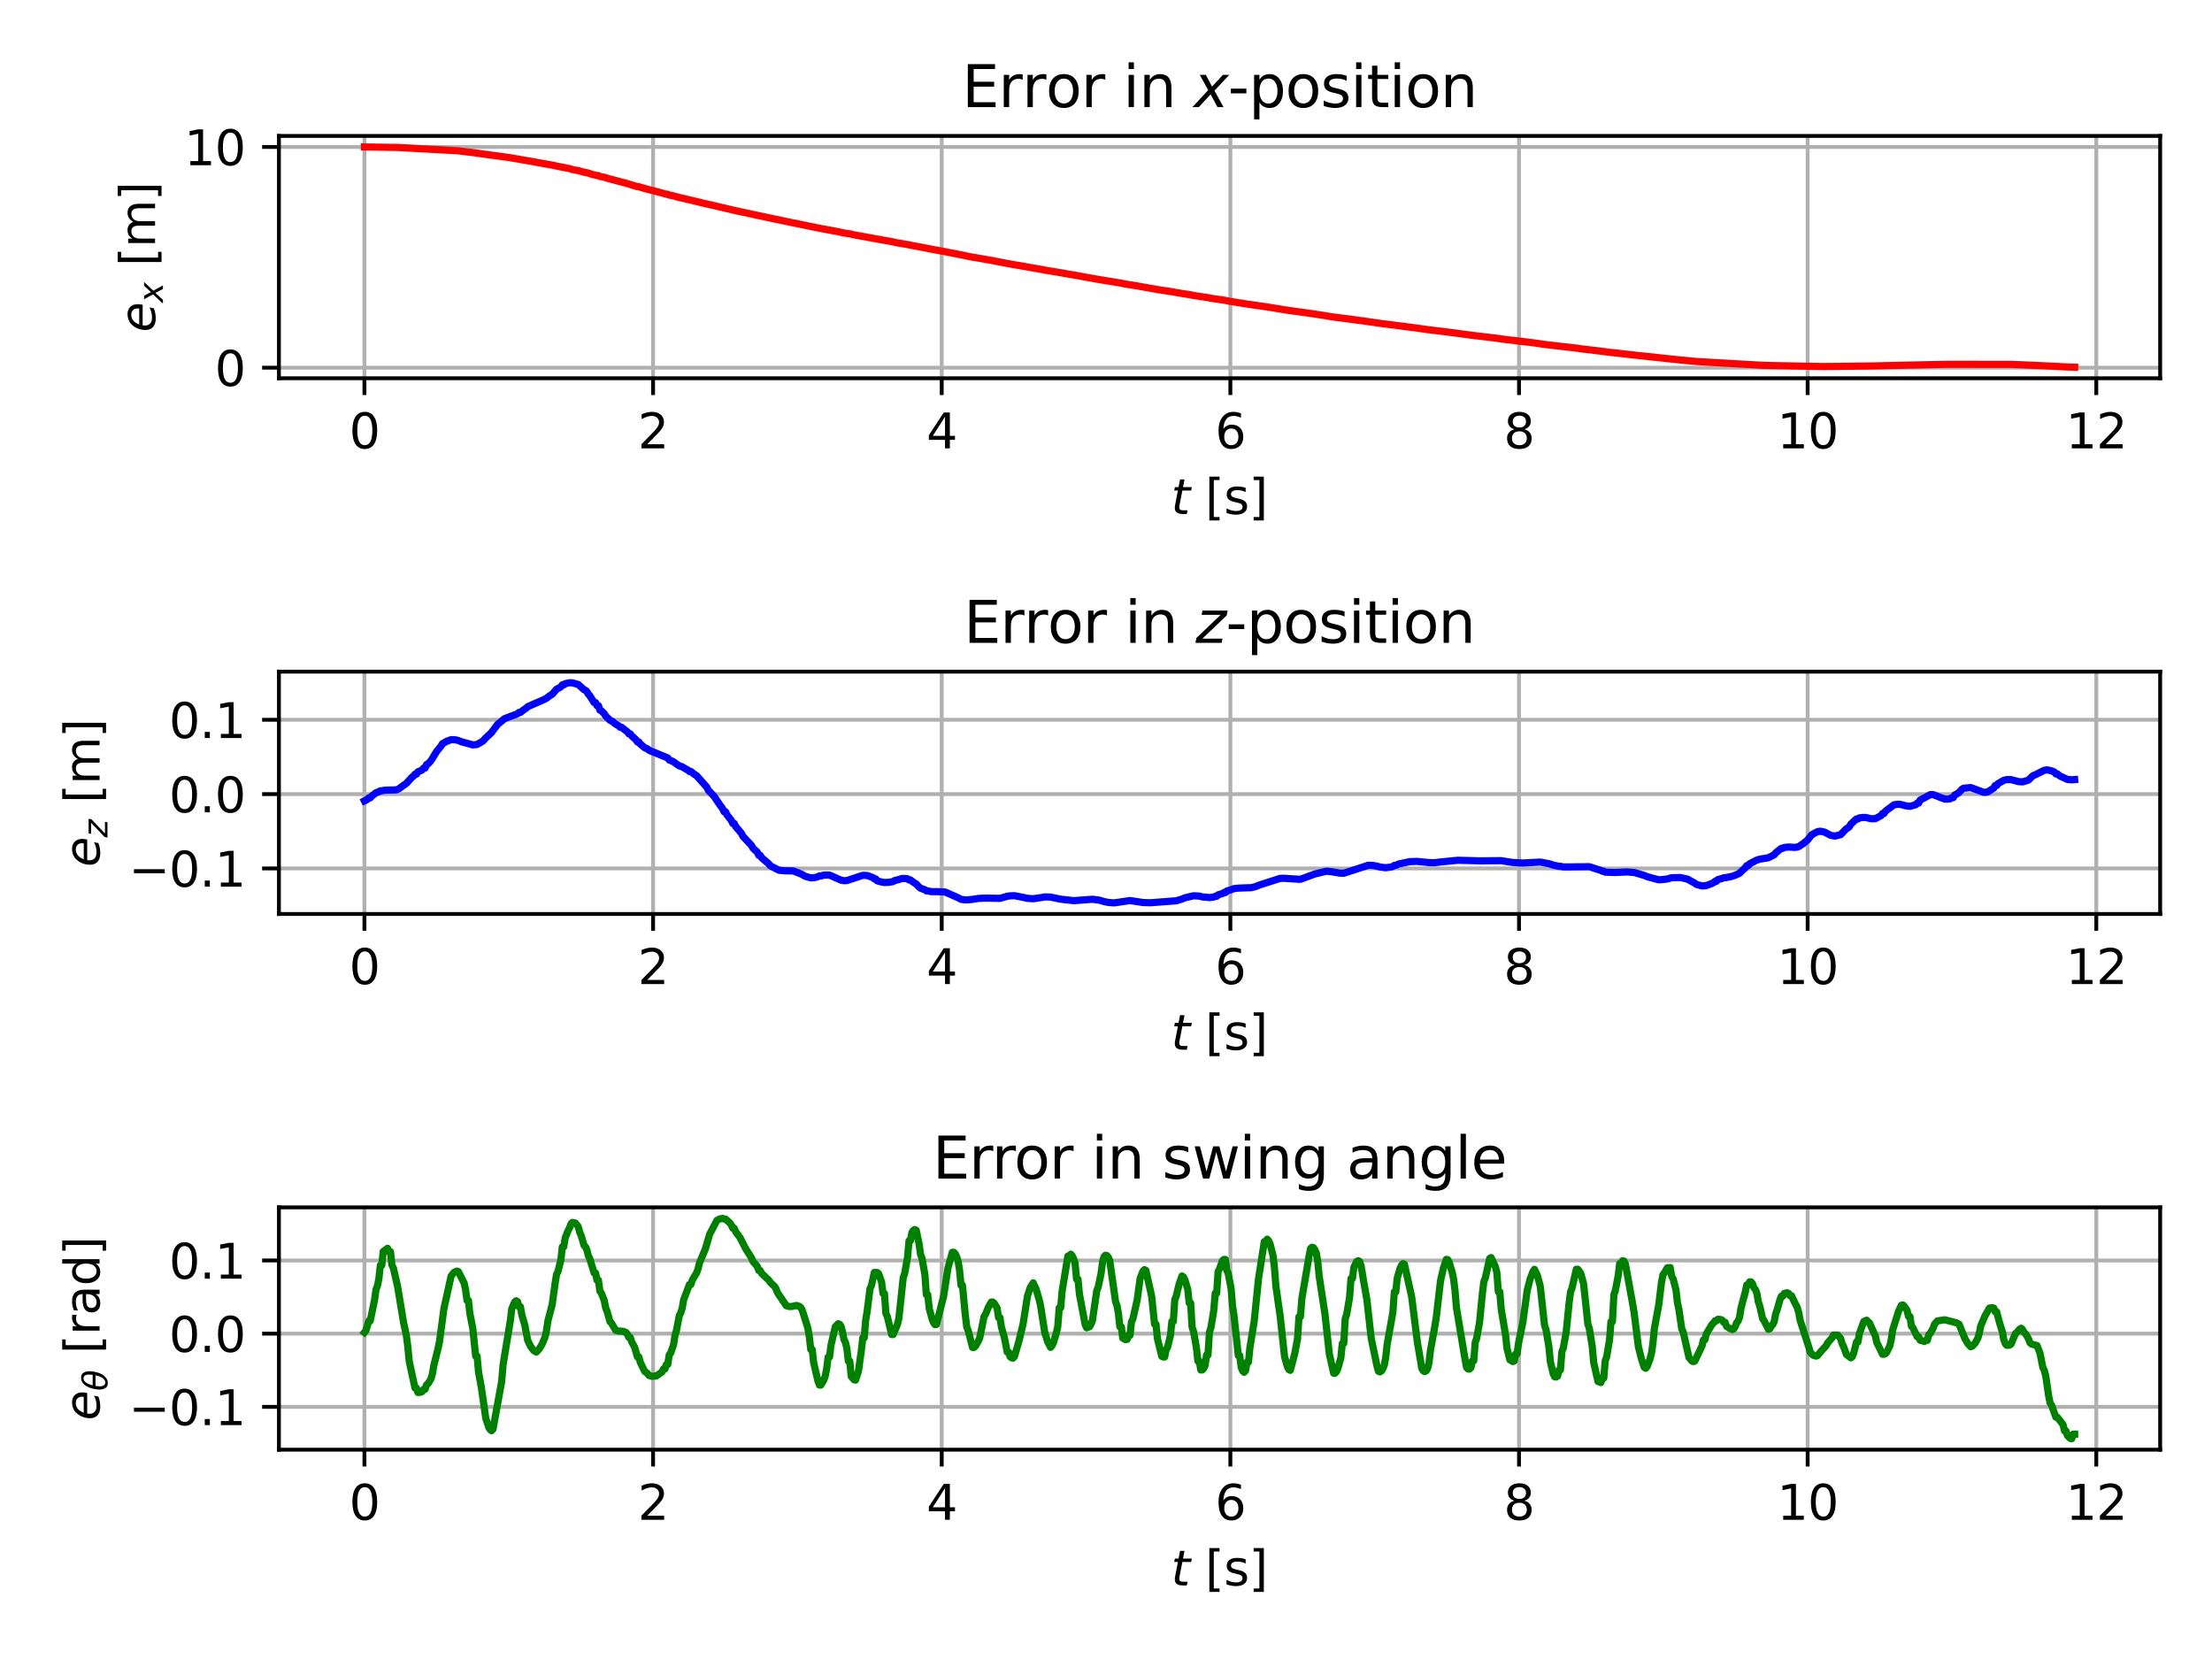 <?xml version="1.0" encoding="utf-8" standalone="no"?>
<!DOCTYPE svg PUBLIC "-//W3C//DTD SVG 1.1//EN"
  "http://www.w3.org/Graphics/SVG/1.1/DTD/svg11.dtd">
<svg xmlns:xlink="http://www.w3.org/1999/xlink" width="460.8pt" height="345.6pt" viewBox="0 0 460.8 345.6" xmlns="http://www.w3.org/2000/svg" version="1.1">
 <defs>
  <style type="text/css">*{stroke-linejoin: round; stroke-linecap: butt}</style>
 </defs>
 <g id="figure_1">
  <g id="patch_1">
   <path d="M 0 345.6 
L 460.8 345.6 
L 460.8 0 
L 0 0 
z
" style="fill: #ffffff"/>
  </g>
  <g id="axes_1">
   <g id="patch_2">
    <path d="M 58.106 78.797 
L 450 78.797 
L 450 28.32 
L 58.106 28.32 
z
" style="fill: #ffffff"/>
   </g>
   <g id="matplotlib.axis_1">
    <g id="xtick_1">
     <g id="line2d_1">
      <path d="M 75.919 78.797 
L 75.919 28.32 
" clip-path="url(#p81bbcfce69)" style="fill: none; stroke: #b0b0b0; stroke-width: 0.8; stroke-linecap: square"/>
     </g>
     <g id="line2d_2">
      <defs>
       <path id="m0ef4995665" d="M 0 0 
L 0 3.5 
" style="stroke: #000000; stroke-width: 0.8"/>
      </defs>
      <g>
       <use xlink:href="#m0ef4995665" x="75.919" y="78.797" style="stroke: #000000; stroke-width: 0.8"/>
      </g>
     </g>
     <g id="text_1">
      <!-- 0 -->
      <g transform="translate(72.738 93.396)scale(0.1 -0.1)">
       <defs>
        <path id="DejaVuSans-30" d="M 2034 4250 
Q 1547 4250 1301 3770 
Q 1056 3291 1056 2328 
Q 1056 1369 1301 889 
Q 1547 409 2034 409 
Q 2525 409 2770 889 
Q 3016 1369 3016 2328 
Q 3016 3291 2770 3770 
Q 2525 4250 2034 4250 
z
M 2034 4750 
Q 2819 4750 3233 4129 
Q 3647 3509 3647 2328 
Q 3647 1150 3233 529 
Q 2819 -91 2034 -91 
Q 1250 -91 836 529 
Q 422 1150 422 2328 
Q 422 3509 836 4129 
Q 1250 4750 2034 4750 
z
" transform="scale(0.016)"/>
       </defs>
       <use xlink:href="#DejaVuSans-30"/>
      </g>
     </g>
    </g>
    <g id="xtick_2">
     <g id="line2d_3">
      <path d="M 136.049 78.797 
L 136.049 28.32 
" clip-path="url(#p81bbcfce69)" style="fill: none; stroke: #b0b0b0; stroke-width: 0.8; stroke-linecap: square"/>
     </g>
     <g id="line2d_4">
      <g>
       <use xlink:href="#m0ef4995665" x="136.049" y="78.797" style="stroke: #000000; stroke-width: 0.8"/>
      </g>
     </g>
     <g id="text_2">
      <!-- 2 -->
      <g transform="translate(132.868 93.396)scale(0.1 -0.1)">
       <defs>
        <path id="DejaVuSans-32" d="M 1228 531 
L 3431 531 
L 3431 0 
L 469 0 
L 469 531 
Q 828 903 1448 1529 
Q 2069 2156 2228 2338 
Q 2531 2678 2651 2914 
Q 2772 3150 2772 3378 
Q 2772 3750 2511 3984 
Q 2250 4219 1831 4219 
Q 1534 4219 1204 4116 
Q 875 4013 500 3803 
L 500 4441 
Q 881 4594 1212 4672 
Q 1544 4750 1819 4750 
Q 2544 4750 2975 4387 
Q 3406 4025 3406 3419 
Q 3406 3131 3298 2873 
Q 3191 2616 2906 2266 
Q 2828 2175 2409 1742 
Q 1991 1309 1228 531 
z
" transform="scale(0.016)"/>
       </defs>
       <use xlink:href="#DejaVuSans-32"/>
      </g>
     </g>
    </g>
    <g id="xtick_3">
     <g id="line2d_5">
      <path d="M 196.178 78.797 
L 196.178 28.32 
" clip-path="url(#p81bbcfce69)" style="fill: none; stroke: #b0b0b0; stroke-width: 0.8; stroke-linecap: square"/>
     </g>
     <g id="line2d_6">
      <g>
       <use xlink:href="#m0ef4995665" x="196.178" y="78.797" style="stroke: #000000; stroke-width: 0.8"/>
      </g>
     </g>
     <g id="text_3">
      <!-- 4 -->
      <g transform="translate(192.997 93.396)scale(0.1 -0.1)">
       <defs>
        <path id="DejaVuSans-34" d="M 2419 4116 
L 825 1625 
L 2419 1625 
L 2419 4116 
z
M 2253 4666 
L 3047 4666 
L 3047 1625 
L 3713 1625 
L 3713 1100 
L 3047 1100 
L 3047 0 
L 2419 0 
L 2419 1100 
L 313 1100 
L 313 1709 
L 2253 4666 
z
" transform="scale(0.016)"/>
       </defs>
       <use xlink:href="#DejaVuSans-34"/>
      </g>
     </g>
    </g>
    <g id="xtick_4">
     <g id="line2d_7">
      <path d="M 256.308 78.797 
L 256.308 28.32 
" clip-path="url(#p81bbcfce69)" style="fill: none; stroke: #b0b0b0; stroke-width: 0.8; stroke-linecap: square"/>
     </g>
     <g id="line2d_8">
      <g>
       <use xlink:href="#m0ef4995665" x="256.308" y="78.797" style="stroke: #000000; stroke-width: 0.8"/>
      </g>
     </g>
     <g id="text_4">
      <!-- 6 -->
      <g transform="translate(253.127 93.396)scale(0.1 -0.1)">
       <defs>
        <path id="DejaVuSans-36" d="M 2113 2584 
Q 1688 2584 1439 2293 
Q 1191 2003 1191 1497 
Q 1191 994 1439 701 
Q 1688 409 2113 409 
Q 2538 409 2786 701 
Q 3034 994 3034 1497 
Q 3034 2003 2786 2293 
Q 2538 2584 2113 2584 
z
M 3366 4563 
L 3366 3988 
Q 3128 4100 2886 4159 
Q 2644 4219 2406 4219 
Q 1781 4219 1451 3797 
Q 1122 3375 1075 2522 
Q 1259 2794 1537 2939 
Q 1816 3084 2150 3084 
Q 2853 3084 3261 2657 
Q 3669 2231 3669 1497 
Q 3669 778 3244 343 
Q 2819 -91 2113 -91 
Q 1303 -91 875 529 
Q 447 1150 447 2328 
Q 447 3434 972 4092 
Q 1497 4750 2381 4750 
Q 2619 4750 2861 4703 
Q 3103 4656 3366 4563 
z
" transform="scale(0.016)"/>
       </defs>
       <use xlink:href="#DejaVuSans-36"/>
      </g>
     </g>
    </g>
    <g id="xtick_5">
     <g id="line2d_9">
      <path d="M 316.437 78.797 
L 316.437 28.32 
" clip-path="url(#p81bbcfce69)" style="fill: none; stroke: #b0b0b0; stroke-width: 0.8; stroke-linecap: square"/>
     </g>
     <g id="line2d_10">
      <g>
       <use xlink:href="#m0ef4995665" x="316.437" y="78.797" style="stroke: #000000; stroke-width: 0.8"/>
      </g>
     </g>
     <g id="text_5">
      <!-- 8 -->
      <g transform="translate(313.256 93.396)scale(0.1 -0.1)">
       <defs>
        <path id="DejaVuSans-38" d="M 2034 2216 
Q 1584 2216 1326 1975 
Q 1069 1734 1069 1313 
Q 1069 891 1326 650 
Q 1584 409 2034 409 
Q 2484 409 2743 651 
Q 3003 894 3003 1313 
Q 3003 1734 2745 1975 
Q 2488 2216 2034 2216 
z
M 1403 2484 
Q 997 2584 770 2862 
Q 544 3141 544 3541 
Q 544 4100 942 4425 
Q 1341 4750 2034 4750 
Q 2731 4750 3128 4425 
Q 3525 4100 3525 3541 
Q 3525 3141 3298 2862 
Q 3072 2584 2669 2484 
Q 3125 2378 3379 2068 
Q 3634 1759 3634 1313 
Q 3634 634 3220 271 
Q 2806 -91 2034 -91 
Q 1263 -91 848 271 
Q 434 634 434 1313 
Q 434 1759 690 2068 
Q 947 2378 1403 2484 
z
M 1172 3481 
Q 1172 3119 1398 2916 
Q 1625 2713 2034 2713 
Q 2441 2713 2670 2916 
Q 2900 3119 2900 3481 
Q 2900 3844 2670 4047 
Q 2441 4250 2034 4250 
Q 1625 4250 1398 4047 
Q 1172 3844 1172 3481 
z
" transform="scale(0.016)"/>
       </defs>
       <use xlink:href="#DejaVuSans-38"/>
      </g>
     </g>
    </g>
    <g id="xtick_6">
     <g id="line2d_11">
      <path d="M 376.567 78.797 
L 376.567 28.32 
" clip-path="url(#p81bbcfce69)" style="fill: none; stroke: #b0b0b0; stroke-width: 0.8; stroke-linecap: square"/>
     </g>
     <g id="line2d_12">
      <g>
       <use xlink:href="#m0ef4995665" x="376.567" y="78.797" style="stroke: #000000; stroke-width: 0.8"/>
      </g>
     </g>
     <g id="text_6">
      <!-- 10 -->
      <g transform="translate(370.204 93.396)scale(0.1 -0.1)">
       <defs>
        <path id="DejaVuSans-31" d="M 794 531 
L 1825 531 
L 1825 4091 
L 703 3866 
L 703 4441 
L 1819 4666 
L 2450 4666 
L 2450 531 
L 3481 531 
L 3481 0 
L 794 0 
L 794 531 
z
" transform="scale(0.016)"/>
       </defs>
       <use xlink:href="#DejaVuSans-31"/>
       <use xlink:href="#DejaVuSans-30" x="63.623"/>
      </g>
     </g>
    </g>
    <g id="xtick_7">
     <g id="line2d_13">
      <path d="M 436.696 78.797 
L 436.696 28.32 
" clip-path="url(#p81bbcfce69)" style="fill: none; stroke: #b0b0b0; stroke-width: 0.8; stroke-linecap: square"/>
     </g>
     <g id="line2d_14">
      <g>
       <use xlink:href="#m0ef4995665" x="436.696" y="78.797" style="stroke: #000000; stroke-width: 0.8"/>
      </g>
     </g>
     <g id="text_7">
      <!-- 12 -->
      <g transform="translate(430.334 93.396)scale(0.1 -0.1)">
       <use xlink:href="#DejaVuSans-31"/>
       <use xlink:href="#DejaVuSans-32" x="63.623"/>
      </g>
     </g>
    </g>
    <g id="text_8">
     <!-- $t$ [s] -->
     <g transform="translate(243.953 107.074)scale(0.1 -0.1)">
      <defs>
       <path id="DejaVuSans-Oblique-74" d="M 2706 3500 
L 2619 3053 
L 1472 3053 
L 1100 1153 
Q 1081 1047 1072 975 
Q 1063 903 1063 863 
Q 1063 663 1183 572 
Q 1303 481 1569 481 
L 2150 481 
L 2053 0 
L 1503 0 
Q 991 0 739 200 
Q 488 400 488 806 
Q 488 878 497 964 
Q 506 1050 525 1153 
L 897 3053 
L 409 3053 
L 500 3500 
L 978 3500 
L 1172 4494 
L 1747 4494 
L 1556 3500 
L 2706 3500 
z
" transform="scale(0.016)"/>
       <path id="DejaVuSans-20" transform="scale(0.016)"/>
       <path id="DejaVuSans-5b" d="M 550 4863 
L 1875 4863 
L 1875 4416 
L 1125 4416 
L 1125 -397 
L 1875 -397 
L 1875 -844 
L 550 -844 
L 550 4863 
z
" transform="scale(0.016)"/>
       <path id="DejaVuSans-73" d="M 2834 3397 
L 2834 2853 
Q 2591 2978 2328 3040 
Q 2066 3103 1784 3103 
Q 1356 3103 1142 2972 
Q 928 2841 928 2578 
Q 928 2378 1081 2264 
Q 1234 2150 1697 2047 
L 1894 2003 
Q 2506 1872 2764 1633 
Q 3022 1394 3022 966 
Q 3022 478 2636 193 
Q 2250 -91 1575 -91 
Q 1294 -91 989 -36 
Q 684 19 347 128 
L 347 722 
Q 666 556 975 473 
Q 1284 391 1588 391 
Q 1994 391 2212 530 
Q 2431 669 2431 922 
Q 2431 1156 2273 1281 
Q 2116 1406 1581 1522 
L 1381 1569 
Q 847 1681 609 1914 
Q 372 2147 372 2553 
Q 372 3047 722 3315 
Q 1072 3584 1716 3584 
Q 2034 3584 2315 3537 
Q 2597 3491 2834 3397 
z
" transform="scale(0.016)"/>
       <path id="DejaVuSans-5d" d="M 1947 4863 
L 1947 -844 
L 622 -844 
L 622 -397 
L 1369 -397 
L 1369 4416 
L 622 4416 
L 622 4863 
L 1947 4863 
z
" transform="scale(0.016)"/>
      </defs>
      <use xlink:href="#DejaVuSans-Oblique-74" transform="translate(0 0.016)"/>
      <use xlink:href="#DejaVuSans-20" transform="translate(39.209 0.016)"/>
      <use xlink:href="#DejaVuSans-5b" transform="translate(70.996 0.016)"/>
      <use xlink:href="#DejaVuSans-73" transform="translate(110.01 0.016)"/>
      <use xlink:href="#DejaVuSans-5d" transform="translate(162.109 0.016)"/>
     </g>
    </g>
   </g>
   <g id="matplotlib.axis_2">
    <g id="ytick_1">
     <g id="line2d_15">
      <path d="M 58.106 76.593 
L 450 76.593 
" clip-path="url(#p81bbcfce69)" style="fill: none; stroke: #b0b0b0; stroke-width: 0.8; stroke-linecap: square"/>
     </g>
     <g id="line2d_16">
      <defs>
       <path id="m8898ebd84e" d="M 0 0 
L -3.5 0 
" style="stroke: #000000; stroke-width: 0.8"/>
      </defs>
      <g>
       <use xlink:href="#m8898ebd84e" x="58.106" y="76.593" style="stroke: #000000; stroke-width: 0.8"/>
      </g>
     </g>
     <g id="text_9">
      <!-- 0 -->
      <g transform="translate(44.743 80.392)scale(0.1 -0.1)">
       <use xlink:href="#DejaVuSans-30"/>
      </g>
     </g>
    </g>
    <g id="ytick_2">
     <g id="line2d_17">
      <path d="M 58.106 30.614 
L 450 30.614 
" clip-path="url(#p81bbcfce69)" style="fill: none; stroke: #b0b0b0; stroke-width: 0.8; stroke-linecap: square"/>
     </g>
     <g id="line2d_18">
      <g>
       <use xlink:href="#m8898ebd84e" x="58.106" y="30.614" style="stroke: #000000; stroke-width: 0.8"/>
      </g>
     </g>
     <g id="text_10">
      <!-- 10 -->
      <g transform="translate(38.381 34.414)scale(0.1 -0.1)">
       <use xlink:href="#DejaVuSans-31"/>
       <use xlink:href="#DejaVuSans-30" x="63.623"/>
      </g>
     </g>
    </g>
    <g id="text_11">
     <!-- $e_x$ [m] -->
     <g transform="translate(32.301 69.209)rotate(-90)scale(0.1 -0.1)">
      <defs>
       <path id="DejaVuSans-Oblique-65" d="M 3078 2063 
Q 3088 2113 3092 2166 
Q 3097 2219 3097 2272 
Q 3097 2653 2873 2875 
Q 2650 3097 2266 3097 
Q 1838 3097 1509 2826 
Q 1181 2556 1013 2059 
L 3078 2063 
z
M 3578 1613 
L 903 1613 
Q 884 1494 878 1425 
Q 872 1356 872 1306 
Q 872 872 1139 634 
Q 1406 397 1894 397 
Q 2269 397 2603 481 
Q 2938 566 3225 728 
L 3116 159 
Q 2806 34 2476 -28 
Q 2147 -91 1806 -91 
Q 1078 -91 686 257 
Q 294 606 294 1247 
Q 294 1794 489 2264 
Q 684 2734 1063 3103 
Q 1306 3334 1642 3459 
Q 1978 3584 2356 3584 
Q 2950 3584 3301 3228 
Q 3653 2872 3653 2272 
Q 3653 2128 3634 1964 
Q 3616 1800 3578 1613 
z
" transform="scale(0.016)"/>
       <path id="DejaVuSans-Oblique-78" d="M 3841 3500 
L 2234 1784 
L 3219 0 
L 2559 0 
L 1819 1388 
L 531 0 
L -166 0 
L 1556 1844 
L 641 3500 
L 1300 3500 
L 1972 2234 
L 3144 3500 
L 3841 3500 
z
" transform="scale(0.016)"/>
       <path id="DejaVuSans-6d" d="M 3328 2828 
Q 3544 3216 3844 3400 
Q 4144 3584 4550 3584 
Q 5097 3584 5394 3201 
Q 5691 2819 5691 2113 
L 5691 0 
L 5113 0 
L 5113 2094 
Q 5113 2597 4934 2840 
Q 4756 3084 4391 3084 
Q 3944 3084 3684 2787 
Q 3425 2491 3425 1978 
L 3425 0 
L 2847 0 
L 2847 2094 
Q 2847 2600 2669 2842 
Q 2491 3084 2119 3084 
Q 1678 3084 1418 2786 
Q 1159 2488 1159 1978 
L 1159 0 
L 581 0 
L 581 3500 
L 1159 3500 
L 1159 2956 
Q 1356 3278 1631 3431 
Q 1906 3584 2284 3584 
Q 2666 3584 2933 3390 
Q 3200 3197 3328 2828 
z
" transform="scale(0.016)"/>
      </defs>
      <use xlink:href="#DejaVuSans-Oblique-65" transform="translate(0 0.016)"/>
      <use xlink:href="#DejaVuSans-Oblique-78" transform="translate(61.523 -16.391)scale(0.7)"/>
      <use xlink:href="#DejaVuSans-20" transform="translate(105.684 0.016)"/>
      <use xlink:href="#DejaVuSans-5b" transform="translate(137.471 0.016)"/>
      <use xlink:href="#DejaVuSans-6d" transform="translate(176.484 0.016)"/>
      <use xlink:href="#DejaVuSans-5d" transform="translate(273.896 0.016)"/>
     </g>
    </g>
   </g>
   <g id="line2d_19">
    <path d="M 75.919 30.614 
L 82.84 30.719 
L 95.478 31.416 
L 97.283 31.651 
L 98.186 31.743 
L 101.496 32.201 
L 105.709 32.773 
L 107.815 33.116 
L 108.718 33.28 
L 111.727 33.798 
L 112.629 33.975 
L 115.037 34.402 
L 116.24 34.657 
L 118.647 35.128 
L 119.55 35.397 
L 120.453 35.538 
L 121.656 35.888 
L 122.258 35.978 
L 123.462 36.349 
L 124.364 36.57 
L 124.665 36.57 
L 124.966 36.762 
L 125.869 36.922 
L 126.772 37.214 
L 128.276 37.604 
L 130.383 38.161 
L 132.79 38.891 
L 133.091 38.891 
L 133.993 39.189 
L 135.498 39.582 
L 137.604 40.126 
L 138.808 40.468 
L 139.109 40.468 
L 139.41 40.651 
L 140.312 40.803 
L 141.215 41.071 
L 142.719 41.424 
L 145.428 42.059 
L 146.33 42.285 
L 149.038 42.899 
L 149.941 43.121 
L 152.348 43.673 
L 153.251 43.892 
L 156.561 44.59 
L 157.464 44.799 
L 160.172 45.364 
L 161.074 45.566 
L 163.482 46.064 
L 164.384 46.26 
L 167.092 46.799 
L 167.995 46.995 
L 170.402 47.481 
L 171.305 47.669 
L 174.615 48.267 
L 175.819 48.545 
L 177.022 48.707 
L 177.624 48.867 
L 180.633 49.417 
L 183.341 49.908 
L 186.049 50.385 
L 186.651 50.539 
L 189.058 50.953 
L 189.66 51.064 
L 190.563 51.244 
L 192.669 51.64 
L 193.271 51.756 
L 194.174 51.941 
L 196.882 52.434 
L 197.784 52.612 
L 199.891 53.025 
L 200.793 53.211 
L 202.599 53.578 
L 203.201 53.668 
L 206.511 54.243 
L 207.413 54.421 
L 209.52 54.822 
L 210.422 54.997 
L 213.431 55.505 
L 214.334 55.673 
L 217.042 56.146 
L 217.945 56.317 
L 220.352 56.712 
L 220.954 56.814 
L 221.857 56.977 
L 223.963 57.332 
L 224.565 57.439 
L 225.467 57.609 
L 227.875 58.045 
L 230.583 58.499 
L 233.592 58.987 
L 234.194 59.132 
L 237.203 59.617 
L 238.105 59.779 
L 240.212 60.151 
L 241.114 60.317 
L 244.424 60.815 
L 245.026 60.951 
L 248.035 61.413 
L 248.637 61.555 
L 251.646 62.005 
L 252.248 62.135 
L 255.257 62.571 
L 255.858 62.709 
L 259.469 63.291 
L 260.673 63.471 
L 263.682 63.9 
L 264.885 64.088 
L 266.992 64.435 
L 267.894 64.584 
L 272.709 65.256 
L 273.912 65.432 
L 276.32 65.797 
L 277.824 66.06 
L 278.727 66.16 
L 283.541 66.795 
L 284.745 66.967 
L 288.055 67.433 
L 292.568 68.006 
L 293.772 68.17 
L 297.684 68.698 
L 298.887 68.845 
L 302.799 69.332 
L 306.711 69.863 
L 307.613 69.963 
L 311.826 70.466 
L 312.729 70.608 
L 319.65 71.445 
L 321.455 71.712 
L 324.163 72.036 
L 328.677 72.553 
L 329.278 72.658 
L 334.093 73.228 
L 334.695 73.323 
L 338.606 73.755 
L 339.81 73.899 
L 350.041 74.995 
L 353.651 75.327 
L 367.493 76.116 
L 379.83 76.358 
L 390.06 76.231 
L 397.282 76.069 
L 405.707 75.889 
L 419.248 75.907 
L 427.974 76.298 
L 430.08 76.424 
L 432.187 76.503 
L 432.187 76.503 
" clip-path="url(#p81bbcfce69)" style="fill: none; stroke: #ff0000; stroke-width: 1.5; stroke-linecap: square"/>
   </g>
   <g id="patch_3">
    <path d="M 58.106 78.797 
L 58.106 28.32 
" style="fill: none; stroke: #000000; stroke-width: 0.8; stroke-linejoin: miter; stroke-linecap: square"/>
   </g>
   <g id="patch_4">
    <path d="M 450 78.797 
L 450 28.32 
" style="fill: none; stroke: #000000; stroke-width: 0.8; stroke-linejoin: miter; stroke-linecap: square"/>
   </g>
   <g id="patch_5">
    <path d="M 58.106 78.797 
L 450 78.797 
" style="fill: none; stroke: #000000; stroke-width: 0.8; stroke-linejoin: miter; stroke-linecap: square"/>
   </g>
   <g id="patch_6">
    <path d="M 58.106 28.32 
L 450 28.32 
" style="fill: none; stroke: #000000; stroke-width: 0.8; stroke-linejoin: miter; stroke-linecap: square"/>
   </g>
   <g id="text_12">
    <!-- Error in $x$-position -->
    <g transform="translate(200.413 22.32)scale(0.12 -0.12)">
     <defs>
      <path id="DejaVuSans-45" d="M 628 4666 
L 3578 4666 
L 3578 4134 
L 1259 4134 
L 1259 2753 
L 3481 2753 
L 3481 2222 
L 1259 2222 
L 1259 531 
L 3634 531 
L 3634 0 
L 628 0 
L 628 4666 
z
" transform="scale(0.016)"/>
      <path id="DejaVuSans-72" d="M 2631 2963 
Q 2534 3019 2420 3045 
Q 2306 3072 2169 3072 
Q 1681 3072 1420 2755 
Q 1159 2438 1159 1844 
L 1159 0 
L 581 0 
L 581 3500 
L 1159 3500 
L 1159 2956 
Q 1341 3275 1631 3429 
Q 1922 3584 2338 3584 
Q 2397 3584 2469 3576 
Q 2541 3569 2628 3553 
L 2631 2963 
z
" transform="scale(0.016)"/>
      <path id="DejaVuSans-6f" d="M 1959 3097 
Q 1497 3097 1228 2736 
Q 959 2375 959 1747 
Q 959 1119 1226 758 
Q 1494 397 1959 397 
Q 2419 397 2687 759 
Q 2956 1122 2956 1747 
Q 2956 2369 2687 2733 
Q 2419 3097 1959 3097 
z
M 1959 3584 
Q 2709 3584 3137 3096 
Q 3566 2609 3566 1747 
Q 3566 888 3137 398 
Q 2709 -91 1959 -91 
Q 1206 -91 779 398 
Q 353 888 353 1747 
Q 353 2609 779 3096 
Q 1206 3584 1959 3584 
z
" transform="scale(0.016)"/>
      <path id="DejaVuSans-69" d="M 603 3500 
L 1178 3500 
L 1178 0 
L 603 0 
L 603 3500 
z
M 603 4863 
L 1178 4863 
L 1178 4134 
L 603 4134 
L 603 4863 
z
" transform="scale(0.016)"/>
      <path id="DejaVuSans-6e" d="M 3513 2113 
L 3513 0 
L 2938 0 
L 2938 2094 
Q 2938 2591 2744 2837 
Q 2550 3084 2163 3084 
Q 1697 3084 1428 2787 
Q 1159 2491 1159 1978 
L 1159 0 
L 581 0 
L 581 3500 
L 1159 3500 
L 1159 2956 
Q 1366 3272 1645 3428 
Q 1925 3584 2291 3584 
Q 2894 3584 3203 3211 
Q 3513 2838 3513 2113 
z
" transform="scale(0.016)"/>
      <path id="DejaVuSans-2d" d="M 313 2009 
L 1997 2009 
L 1997 1497 
L 313 1497 
L 313 2009 
z
" transform="scale(0.016)"/>
      <path id="DejaVuSans-70" d="M 1159 525 
L 1159 -1331 
L 581 -1331 
L 581 3500 
L 1159 3500 
L 1159 2969 
Q 1341 3281 1617 3432 
Q 1894 3584 2278 3584 
Q 2916 3584 3314 3078 
Q 3713 2572 3713 1747 
Q 3713 922 3314 415 
Q 2916 -91 2278 -91 
Q 1894 -91 1617 61 
Q 1341 213 1159 525 
z
M 3116 1747 
Q 3116 2381 2855 2742 
Q 2594 3103 2138 3103 
Q 1681 3103 1420 2742 
Q 1159 2381 1159 1747 
Q 1159 1113 1420 752 
Q 1681 391 2138 391 
Q 2594 391 2855 752 
Q 3116 1113 3116 1747 
z
" transform="scale(0.016)"/>
      <path id="DejaVuSans-74" d="M 1172 4494 
L 1172 3500 
L 2356 3500 
L 2356 3053 
L 1172 3053 
L 1172 1153 
Q 1172 725 1289 603 
Q 1406 481 1766 481 
L 2356 481 
L 2356 0 
L 1766 0 
Q 1100 0 847 248 
Q 594 497 594 1153 
L 594 3053 
L 172 3053 
L 172 3500 
L 594 3500 
L 594 4494 
L 1172 4494 
z
" transform="scale(0.016)"/>
     </defs>
     <use xlink:href="#DejaVuSans-45" transform="translate(0 0.016)"/>
     <use xlink:href="#DejaVuSans-72" transform="translate(63.184 0.016)"/>
     <use xlink:href="#DejaVuSans-72" transform="translate(104.297 0.016)"/>
     <use xlink:href="#DejaVuSans-6f" transform="translate(145.41 0.016)"/>
     <use xlink:href="#DejaVuSans-72" transform="translate(206.592 0.016)"/>
     <use xlink:href="#DejaVuSans-20" transform="translate(247.705 0.016)"/>
     <use xlink:href="#DejaVuSans-69" transform="translate(279.492 0.016)"/>
     <use xlink:href="#DejaVuSans-6e" transform="translate(307.275 0.016)"/>
     <use xlink:href="#DejaVuSans-20" transform="translate(370.654 0.016)"/>
     <use xlink:href="#DejaVuSans-Oblique-78" transform="translate(402.441 0.016)"/>
     <use xlink:href="#DejaVuSans-2d" transform="translate(461.621 0.016)"/>
     <use xlink:href="#DejaVuSans-70" transform="translate(497.705 0.016)"/>
     <use xlink:href="#DejaVuSans-6f" transform="translate(561.182 0.016)"/>
     <use xlink:href="#DejaVuSans-73" transform="translate(622.363 0.016)"/>
     <use xlink:href="#DejaVuSans-69" transform="translate(674.463 0.016)"/>
     <use xlink:href="#DejaVuSans-74" transform="translate(702.246 0.016)"/>
     <use xlink:href="#DejaVuSans-69" transform="translate(741.455 0.016)"/>
     <use xlink:href="#DejaVuSans-6f" transform="translate(769.238 0.016)"/>
     <use xlink:href="#DejaVuSans-6e" transform="translate(830.42 0.016)"/>
    </g>
   </g>
  </g>
  <g id="axes_2">
   <g id="patch_7">
    <path d="M 58.106 190.398 
L 450 190.398 
L 450 139.92 
L 58.106 139.92 
z
" style="fill: #ffffff"/>
   </g>
   <g id="matplotlib.axis_3">
    <g id="xtick_8">
     <g id="line2d_20">
      <path d="M 75.919 190.398 
L 75.919 139.92 
" clip-path="url(#pc15015802b)" style="fill: none; stroke: #b0b0b0; stroke-width: 0.8; stroke-linecap: square"/>
     </g>
     <g id="line2d_21">
      <g>
       <use xlink:href="#m0ef4995665" x="75.919" y="190.398" style="stroke: #000000; stroke-width: 0.8"/>
      </g>
     </g>
     <g id="text_13">
      <!-- 0 -->
      <g transform="translate(72.738 204.996)scale(0.1 -0.1)">
       <use xlink:href="#DejaVuSans-30"/>
      </g>
     </g>
    </g>
    <g id="xtick_9">
     <g id="line2d_22">
      <path d="M 136.049 190.398 
L 136.049 139.92 
" clip-path="url(#pc15015802b)" style="fill: none; stroke: #b0b0b0; stroke-width: 0.8; stroke-linecap: square"/>
     </g>
     <g id="line2d_23">
      <g>
       <use xlink:href="#m0ef4995665" x="136.049" y="190.398" style="stroke: #000000; stroke-width: 0.8"/>
      </g>
     </g>
     <g id="text_14">
      <!-- 2 -->
      <g transform="translate(132.868 204.996)scale(0.1 -0.1)">
       <use xlink:href="#DejaVuSans-32"/>
      </g>
     </g>
    </g>
    <g id="xtick_10">
     <g id="line2d_24">
      <path d="M 196.178 190.398 
L 196.178 139.92 
" clip-path="url(#pc15015802b)" style="fill: none; stroke: #b0b0b0; stroke-width: 0.8; stroke-linecap: square"/>
     </g>
     <g id="line2d_25">
      <g>
       <use xlink:href="#m0ef4995665" x="196.178" y="190.398" style="stroke: #000000; stroke-width: 0.8"/>
      </g>
     </g>
     <g id="text_15">
      <!-- 4 -->
      <g transform="translate(192.997 204.996)scale(0.1 -0.1)">
       <use xlink:href="#DejaVuSans-34"/>
      </g>
     </g>
    </g>
    <g id="xtick_11">
     <g id="line2d_26">
      <path d="M 256.308 190.398 
L 256.308 139.92 
" clip-path="url(#pc15015802b)" style="fill: none; stroke: #b0b0b0; stroke-width: 0.8; stroke-linecap: square"/>
     </g>
     <g id="line2d_27">
      <g>
       <use xlink:href="#m0ef4995665" x="256.308" y="190.398" style="stroke: #000000; stroke-width: 0.8"/>
      </g>
     </g>
     <g id="text_16">
      <!-- 6 -->
      <g transform="translate(253.127 204.996)scale(0.1 -0.1)">
       <use xlink:href="#DejaVuSans-36"/>
      </g>
     </g>
    </g>
    <g id="xtick_12">
     <g id="line2d_28">
      <path d="M 316.437 190.398 
L 316.437 139.92 
" clip-path="url(#pc15015802b)" style="fill: none; stroke: #b0b0b0; stroke-width: 0.8; stroke-linecap: square"/>
     </g>
     <g id="line2d_29">
      <g>
       <use xlink:href="#m0ef4995665" x="316.437" y="190.398" style="stroke: #000000; stroke-width: 0.8"/>
      </g>
     </g>
     <g id="text_17">
      <!-- 8 -->
      <g transform="translate(313.256 204.996)scale(0.1 -0.1)">
       <use xlink:href="#DejaVuSans-38"/>
      </g>
     </g>
    </g>
    <g id="xtick_13">
     <g id="line2d_30">
      <path d="M 376.567 190.398 
L 376.567 139.92 
" clip-path="url(#pc15015802b)" style="fill: none; stroke: #b0b0b0; stroke-width: 0.8; stroke-linecap: square"/>
     </g>
     <g id="line2d_31">
      <g>
       <use xlink:href="#m0ef4995665" x="376.567" y="190.398" style="stroke: #000000; stroke-width: 0.8"/>
      </g>
     </g>
     <g id="text_18">
      <!-- 10 -->
      <g transform="translate(370.204 204.996)scale(0.1 -0.1)">
       <use xlink:href="#DejaVuSans-31"/>
       <use xlink:href="#DejaVuSans-30" x="63.623"/>
      </g>
     </g>
    </g>
    <g id="xtick_14">
     <g id="line2d_32">
      <path d="M 436.696 190.398 
L 436.696 139.92 
" clip-path="url(#pc15015802b)" style="fill: none; stroke: #b0b0b0; stroke-width: 0.8; stroke-linecap: square"/>
     </g>
     <g id="line2d_33">
      <g>
       <use xlink:href="#m0ef4995665" x="436.696" y="190.398" style="stroke: #000000; stroke-width: 0.8"/>
      </g>
     </g>
     <g id="text_19">
      <!-- 12 -->
      <g transform="translate(430.334 204.996)scale(0.1 -0.1)">
       <use xlink:href="#DejaVuSans-31"/>
       <use xlink:href="#DejaVuSans-32" x="63.623"/>
      </g>
     </g>
    </g>
    <g id="text_20">
     <!-- $t$ [s] -->
     <g transform="translate(243.953 218.674)scale(0.1 -0.1)">
      <use xlink:href="#DejaVuSans-Oblique-74" transform="translate(0 0.016)"/>
      <use xlink:href="#DejaVuSans-20" transform="translate(39.209 0.016)"/>
      <use xlink:href="#DejaVuSans-5b" transform="translate(70.996 0.016)"/>
      <use xlink:href="#DejaVuSans-73" transform="translate(110.01 0.016)"/>
      <use xlink:href="#DejaVuSans-5d" transform="translate(162.109 0.016)"/>
     </g>
    </g>
   </g>
   <g id="matplotlib.axis_4">
    <g id="ytick_3">
     <g id="line2d_34">
      <path d="M 58.106 180.908 
L 450 180.908 
" clip-path="url(#pc15015802b)" style="fill: none; stroke: #b0b0b0; stroke-width: 0.8; stroke-linecap: square"/>
     </g>
     <g id="line2d_35">
      <g>
       <use xlink:href="#m8898ebd84e" x="58.106" y="180.908" style="stroke: #000000; stroke-width: 0.8"/>
      </g>
     </g>
     <g id="text_21">
      <!-- −0.1 -->
      <g transform="translate(26.823 184.707)scale(0.1 -0.1)">
       <defs>
        <path id="DejaVuSans-2212" d="M 678 2272 
L 4684 2272 
L 4684 1741 
L 678 1741 
L 678 2272 
z
" transform="scale(0.016)"/>
        <path id="DejaVuSans-2e" d="M 684 794 
L 1344 794 
L 1344 0 
L 684 0 
L 684 794 
z
" transform="scale(0.016)"/>
       </defs>
       <use xlink:href="#DejaVuSans-2212"/>
       <use xlink:href="#DejaVuSans-30" x="83.789"/>
       <use xlink:href="#DejaVuSans-2e" x="147.412"/>
       <use xlink:href="#DejaVuSans-31" x="179.199"/>
      </g>
     </g>
    </g>
    <g id="ytick_4">
     <g id="line2d_36">
      <path d="M 58.106 165.426 
L 450 165.426 
" clip-path="url(#pc15015802b)" style="fill: none; stroke: #b0b0b0; stroke-width: 0.8; stroke-linecap: square"/>
     </g>
     <g id="line2d_37">
      <g>
       <use xlink:href="#m8898ebd84e" x="58.106" y="165.426" style="stroke: #000000; stroke-width: 0.8"/>
      </g>
     </g>
     <g id="text_22">
      <!-- 0.0 -->
      <g transform="translate(35.203 169.225)scale(0.1 -0.1)">
       <use xlink:href="#DejaVuSans-30"/>
       <use xlink:href="#DejaVuSans-2e" x="63.623"/>
       <use xlink:href="#DejaVuSans-30" x="95.41"/>
      </g>
     </g>
    </g>
    <g id="ytick_5">
     <g id="line2d_38">
      <path d="M 58.106 149.943 
L 450 149.943 
" clip-path="url(#pc15015802b)" style="fill: none; stroke: #b0b0b0; stroke-width: 0.8; stroke-linecap: square"/>
     </g>
     <g id="line2d_39">
      <g>
       <use xlink:href="#m8898ebd84e" x="58.106" y="149.943" style="stroke: #000000; stroke-width: 0.8"/>
      </g>
     </g>
     <g id="text_23">
      <!-- 0.1 -->
      <g transform="translate(35.203 153.742)scale(0.1 -0.1)">
       <use xlink:href="#DejaVuSans-30"/>
       <use xlink:href="#DejaVuSans-2e" x="63.623"/>
       <use xlink:href="#DejaVuSans-31" x="95.41"/>
      </g>
     </g>
    </g>
    <g id="text_24">
     <!-- $e_z$ [m] -->
     <g transform="translate(20.744 180.609)rotate(-90)scale(0.1 -0.1)">
      <defs>
       <path id="DejaVuSans-Oblique-7a" d="M 744 3500 
L 3475 3500 
L 3372 2975 
L 738 459 
L 2913 459 
L 2822 0 
L -19 0 
L 84 525 
L 2719 3041 
L 653 3041 
L 744 3500 
z
" transform="scale(0.016)"/>
      </defs>
      <use xlink:href="#DejaVuSans-Oblique-65" transform="translate(0 0.016)"/>
      <use xlink:href="#DejaVuSans-Oblique-7a" transform="translate(61.523 -16.391)scale(0.7)"/>
      <use xlink:href="#DejaVuSans-20" transform="translate(101.001 0.016)"/>
      <use xlink:href="#DejaVuSans-5b" transform="translate(132.788 0.016)"/>
      <use xlink:href="#DejaVuSans-6d" transform="translate(171.802 0.016)"/>
      <use xlink:href="#DejaVuSans-5d" transform="translate(269.214 0.016)"/>
     </g>
    </g>
   </g>
   <g id="line2d_40">
    <path d="M 75.919 166.839 
L 76.521 166.538 
L 76.822 166.205 
L 77.123 166.205 
L 77.424 165.841 
L 78.026 165.387 
L 78.327 165.137 
L 78.928 164.928 
L 79.229 164.736 
L 79.53 164.736 
L 80.132 164.614 
L 82.539 164.543 
L 83.141 164.293 
L 83.743 163.827 
L 84.646 163.196 
L 85.849 161.876 
L 86.15 161.661 
L 86.451 161.276 
L 86.752 161.276 
L 87.053 160.78 
L 87.655 160.54 
L 87.955 160.371 
L 88.256 159.991 
L 88.557 159.991 
L 88.858 159.267 
L 89.159 159.126 
L 89.761 158.502 
L 90.964 156.529 
L 91.867 155.432 
L 92.168 154.933 
L 93.071 154.409 
L 93.973 154.089 
L 94.876 154.119 
L 95.478 154.257 
L 96.08 154.507 
L 98.487 155.172 
L 99.39 155.087 
L 100.593 154.386 
L 101.195 153.716 
L 102.399 152.587 
L 103.602 150.963 
L 105.107 149.708 
L 107.815 148.691 
L 108.116 148.405 
L 108.417 148.405 
L 109.019 147.923 
L 109.62 147.518 
L 109.921 147.217 
L 113.231 145.775 
L 113.833 145.458 
L 114.435 144.989 
L 115.037 144.62 
L 115.939 143.574 
L 116.541 143.271 
L 116.842 143.081 
L 117.143 142.666 
L 117.444 142.666 
L 117.745 142.422 
L 118.647 142.232 
L 119.249 142.254 
L 120.453 142.586 
L 121.656 143.677 
L 121.957 143.8 
L 122.258 144.057 
L 122.559 144.618 
L 122.86 144.918 
L 123.763 146.355 
L 124.064 146.355 
L 124.364 147 
L 124.665 147 
L 124.966 147.929 
L 125.267 148.077 
L 125.869 148.644 
L 126.17 149.165 
L 126.772 149.743 
L 127.073 150.05 
L 127.674 150.328 
L 127.975 150.665 
L 128.878 151.199 
L 129.179 151.5 
L 129.48 151.5 
L 130.082 151.988 
L 130.683 152.449 
L 130.984 152.857 
L 131.285 152.857 
L 131.586 153.294 
L 132.489 154.103 
L 132.79 154.563 
L 133.091 154.563 
L 133.392 155.003 
L 133.993 155.501 
L 134.294 155.768 
L 134.896 156.008 
L 135.197 156.288 
L 139.109 157.89 
L 139.41 158.321 
L 140.011 158.547 
L 140.312 158.699 
L 140.914 159.143 
L 141.516 159.551 
L 142.118 159.742 
L 142.719 160.111 
L 143.321 160.431 
L 143.622 160.715 
L 143.923 160.715 
L 144.525 161.213 
L 145.127 161.607 
L 147.233 163.972 
L 147.534 164.592 
L 148.738 165.87 
L 149.941 167.652 
L 150.543 168.464 
L 150.844 169.113 
L 151.145 169.113 
L 151.446 169.761 
L 152.348 170.895 
L 152.649 171.54 
L 152.95 171.54 
L 153.251 172.181 
L 154.455 173.597 
L 154.756 174.213 
L 156.561 176.133 
L 156.862 176.698 
L 157.765 177.52 
L 158.065 178.181 
L 158.366 178.181 
L 158.667 178.693 
L 160.172 179.967 
L 160.473 180.359 
L 162.278 181.289 
L 163.482 181.401 
L 165.287 181.434 
L 167.092 182.159 
L 167.694 182.536 
L 168.898 182.879 
L 169.801 182.799 
L 170.402 182.626 
L 170.703 182.479 
L 171.004 182.479 
L 171.606 182.3 
L 172.509 182.297 
L 172.81 182.297 
L 175.217 183.362 
L 175.819 183.463 
L 176.42 183.437 
L 179.73 182.349 
L 180.633 182.376 
L 181.837 182.815 
L 182.138 183.098 
L 182.438 183.098 
L 182.739 183.496 
L 183.642 183.736 
L 184.244 183.841 
L 185.147 183.8 
L 186.049 183.648 
L 186.35 183.433 
L 187.253 183.226 
L 187.855 183.008 
L 188.757 183.014 
L 189.058 183.068 
L 189.359 183.315 
L 189.66 183.315 
L 190.262 183.776 
L 190.864 184.146 
L 191.466 184.789 
L 191.766 185.03 
L 192.669 185.358 
L 192.97 185.585 
L 193.271 185.585 
L 193.873 185.734 
L 195.377 185.75 
L 196.882 185.818 
L 199.59 187.016 
L 200.192 187.338 
L 200.793 187.438 
L 201.696 187.459 
L 202.9 187.309 
L 203.802 187.156 
L 205.307 187.092 
L 208.316 187.144 
L 209.82 186.709 
L 210.422 186.622 
L 211.325 186.587 
L 213.431 187.001 
L 214.033 187.147 
L 215.237 187.22 
L 217.042 186.96 
L 217.644 186.843 
L 218.848 186.88 
L 220.653 187.261 
L 221.255 187.357 
L 223.662 187.622 
L 224.866 187.534 
L 227.574 187.333 
L 229.078 187.532 
L 229.981 187.815 
L 230.884 187.992 
L 232.087 188.087 
L 235.397 187.603 
L 238.105 188.01 
L 239.61 188.061 
L 245.026 187.65 
L 246.23 187.296 
L 246.831 187.032 
L 248.637 186.607 
L 249.84 186.673 
L 250.442 186.836 
L 251.947 186.979 
L 252.849 186.869 
L 253.15 186.713 
L 253.451 186.713 
L 253.752 186.409 
L 254.655 186.153 
L 254.956 185.947 
L 255.257 185.947 
L 255.558 185.611 
L 256.46 185.343 
L 257.062 185.114 
L 257.965 185.01 
L 260.673 184.914 
L 261.576 184.695 
L 262.177 184.425 
L 266.691 182.977 
L 267.594 182.971 
L 270.603 183.169 
L 270.903 183.169 
L 273.912 182.064 
L 276.32 181.486 
L 277.523 181.609 
L 278.125 181.724 
L 279.028 181.884 
L 279.931 181.912 
L 285.046 180.247 
L 285.949 180.274 
L 286.851 180.436 
L 287.453 180.61 
L 288.657 180.762 
L 289.86 180.598 
L 290.161 180.518 
L 290.462 180.274 
L 290.763 180.274 
L 291.365 179.982 
L 293.772 179.483 
L 295.276 179.452 
L 297.684 179.696 
L 298.887 179.721 
L 300.091 179.56 
L 303.702 179.208 
L 307.012 179.295 
L 308.215 179.333 
L 312.729 179.292 
L 313.932 179.488 
L 315.136 179.671 
L 317.242 179.782 
L 320.853 179.591 
L 322.659 179.916 
L 323.561 180.203 
L 324.765 180.472 
L 325.066 180.472 
L 325.668 180.598 
L 327.172 180.591 
L 331.084 180.545 
L 331.986 180.84 
L 333.491 181.325 
L 333.792 181.49 
L 334.093 181.49 
L 334.394 181.688 
L 336.5 181.758 
L 338.907 181.644 
L 340.412 181.752 
L 342.518 182.367 
L 343.12 182.623 
L 345.527 183.273 
L 346.43 183.216 
L 347.332 183.101 
L 348.235 182.844 
L 350.041 182.801 
L 351.545 183.137 
L 352.147 183.486 
L 353.05 183.969 
L 353.35 184.223 
L 354.554 184.559 
L 355.457 184.481 
L 356.059 184.257 
L 356.66 184.013 
L 356.961 183.878 
L 357.262 183.602 
L 357.563 183.602 
L 357.864 183.227 
L 358.767 182.992 
L 359.068 182.863 
L 359.368 182.863 
L 359.97 182.728 
L 360.873 182.544 
L 361.475 182.322 
L 362.077 182.06 
L 362.378 181.898 
L 362.979 181.307 
L 363.581 180.754 
L 363.882 180.325 
L 364.183 180.325 
L 364.484 179.936 
L 365.988 179.165 
L 366.59 178.987 
L 368.396 178.676 
L 369.599 178.064 
L 369.9 177.672 
L 370.502 177.177 
L 371.104 176.719 
L 371.405 176.719 
L 371.705 176.535 
L 372.608 176.452 
L 373.812 176.525 
L 374.414 176.463 
L 374.714 176.354 
L 375.617 175.754 
L 376.52 175.021 
L 377.423 173.891 
L 378.626 173.246 
L 379.228 173.157 
L 380.131 173.357 
L 381.334 174.014 
L 382.237 174.177 
L 383.441 173.871 
L 384.644 172.613 
L 384.945 172.481 
L 385.246 172.218 
L 385.547 171.712 
L 386.149 171.137 
L 386.751 170.595 
L 387.051 170.595 
L 387.352 170.376 
L 388.255 170.278 
L 388.857 170.329 
L 389.76 170.557 
L 390.662 170.547 
L 391.866 169.902 
L 392.167 169.466 
L 392.468 169.466 
L 392.769 168.987 
L 394.574 167.65 
L 395.477 167.535 
L 396.078 167.606 
L 396.981 167.865 
L 397.884 167.981 
L 399.087 167.633 
L 399.388 167.297 
L 399.689 167.297 
L 399.99 166.667 
L 400.592 166.36 
L 402.096 165.545 
L 402.698 165.524 
L 404.504 166.235 
L 405.106 166.465 
L 405.707 166.472 
L 406.309 166.38 
L 406.61 166.151 
L 406.911 166.151 
L 407.212 165.606 
L 407.814 165.283 
L 408.115 165.069 
L 408.716 164.412 
L 409.017 164.22 
L 410.522 164.061 
L 413.23 165.056 
L 413.832 165.028 
L 414.133 164.934 
L 415.336 164.171 
L 415.637 163.634 
L 415.938 163.634 
L 416.239 163.226 
L 417.442 162.55 
L 418.044 162.402 
L 418.947 162.412 
L 420.451 162.822 
L 421.354 162.877 
L 422.558 162.513 
L 423.46 161.62 
L 424.062 161.362 
L 425.868 160.46 
L 426.47 160.377 
L 427.372 160.583 
L 427.974 160.837 
L 428.275 161.216 
L 428.576 161.216 
L 429.178 161.676 
L 430.682 162.376 
L 431.585 162.446 
L 432.187 162.398 
L 432.187 162.398 
" clip-path="url(#pc15015802b)" style="fill: none; stroke: #0000ff; stroke-width: 1.5; stroke-linecap: square"/>
   </g>
   <g id="patch_8">
    <path d="M 58.106 190.398 
L 58.106 139.92 
" style="fill: none; stroke: #000000; stroke-width: 0.8; stroke-linejoin: miter; stroke-linecap: square"/>
   </g>
   <g id="patch_9">
    <path d="M 450 190.398 
L 450 139.92 
" style="fill: none; stroke: #000000; stroke-width: 0.8; stroke-linejoin: miter; stroke-linecap: square"/>
   </g>
   <g id="patch_10">
    <path d="M 58.106 190.398 
L 450 190.398 
" style="fill: none; stroke: #000000; stroke-width: 0.8; stroke-linejoin: miter; stroke-linecap: square"/>
   </g>
   <g id="patch_11">
    <path d="M 58.106 139.92 
L 450 139.92 
" style="fill: none; stroke: #000000; stroke-width: 0.8; stroke-linejoin: miter; stroke-linecap: square"/>
   </g>
   <g id="text_25">
    <!-- Error in $z$-position -->
    <g transform="translate(200.773 133.92)scale(0.12 -0.12)">
     <use xlink:href="#DejaVuSans-45" transform="translate(0 0.016)"/>
     <use xlink:href="#DejaVuSans-72" transform="translate(63.184 0.016)"/>
     <use xlink:href="#DejaVuSans-72" transform="translate(104.297 0.016)"/>
     <use xlink:href="#DejaVuSans-6f" transform="translate(145.41 0.016)"/>
     <use xlink:href="#DejaVuSans-72" transform="translate(206.592 0.016)"/>
     <use xlink:href="#DejaVuSans-20" transform="translate(247.705 0.016)"/>
     <use xlink:href="#DejaVuSans-69" transform="translate(279.492 0.016)"/>
     <use xlink:href="#DejaVuSans-6e" transform="translate(307.275 0.016)"/>
     <use xlink:href="#DejaVuSans-20" transform="translate(370.654 0.016)"/>
     <use xlink:href="#DejaVuSans-Oblique-7a" transform="translate(402.441 0.016)"/>
     <use xlink:href="#DejaVuSans-2d" transform="translate(454.932 0.016)"/>
     <use xlink:href="#DejaVuSans-70" transform="translate(491.016 0.016)"/>
     <use xlink:href="#DejaVuSans-6f" transform="translate(554.492 0.016)"/>
     <use xlink:href="#DejaVuSans-73" transform="translate(615.674 0.016)"/>
     <use xlink:href="#DejaVuSans-69" transform="translate(667.773 0.016)"/>
     <use xlink:href="#DejaVuSans-74" transform="translate(695.557 0.016)"/>
     <use xlink:href="#DejaVuSans-69" transform="translate(734.766 0.016)"/>
     <use xlink:href="#DejaVuSans-6f" transform="translate(762.549 0.016)"/>
     <use xlink:href="#DejaVuSans-6e" transform="translate(823.73 0.016)"/>
    </g>
   </g>
  </g>
  <g id="axes_3">
   <g id="patch_12">
    <path d="M 58.106 301.998 
L 450 301.998 
L 450 251.52 
L 58.106 251.52 
z
" style="fill: #ffffff"/>
   </g>
   <g id="matplotlib.axis_5">
    <g id="xtick_15">
     <g id="line2d_41">
      <path d="M 75.919 301.998 
L 75.919 251.52 
" clip-path="url(#p552d9b8844)" style="fill: none; stroke: #b0b0b0; stroke-width: 0.8; stroke-linecap: square"/>
     </g>
     <g id="line2d_42">
      <g>
       <use xlink:href="#m0ef4995665" x="75.919" y="301.998" style="stroke: #000000; stroke-width: 0.8"/>
      </g>
     </g>
     <g id="text_26">
      <!-- 0 -->
      <g transform="translate(72.738 316.596)scale(0.1 -0.1)">
       <use xlink:href="#DejaVuSans-30"/>
      </g>
     </g>
    </g>
    <g id="xtick_16">
     <g id="line2d_43">
      <path d="M 136.049 301.998 
L 136.049 251.52 
" clip-path="url(#p552d9b8844)" style="fill: none; stroke: #b0b0b0; stroke-width: 0.8; stroke-linecap: square"/>
     </g>
     <g id="line2d_44">
      <g>
       <use xlink:href="#m0ef4995665" x="136.049" y="301.998" style="stroke: #000000; stroke-width: 0.8"/>
      </g>
     </g>
     <g id="text_27">
      <!-- 2 -->
      <g transform="translate(132.868 316.596)scale(0.1 -0.1)">
       <use xlink:href="#DejaVuSans-32"/>
      </g>
     </g>
    </g>
    <g id="xtick_17">
     <g id="line2d_45">
      <path d="M 196.178 301.998 
L 196.178 251.52 
" clip-path="url(#p552d9b8844)" style="fill: none; stroke: #b0b0b0; stroke-width: 0.8; stroke-linecap: square"/>
     </g>
     <g id="line2d_46">
      <g>
       <use xlink:href="#m0ef4995665" x="196.178" y="301.998" style="stroke: #000000; stroke-width: 0.8"/>
      </g>
     </g>
     <g id="text_28">
      <!-- 4 -->
      <g transform="translate(192.997 316.596)scale(0.1 -0.1)">
       <use xlink:href="#DejaVuSans-34"/>
      </g>
     </g>
    </g>
    <g id="xtick_18">
     <g id="line2d_47">
      <path d="M 256.308 301.998 
L 256.308 251.52 
" clip-path="url(#p552d9b8844)" style="fill: none; stroke: #b0b0b0; stroke-width: 0.8; stroke-linecap: square"/>
     </g>
     <g id="line2d_48">
      <g>
       <use xlink:href="#m0ef4995665" x="256.308" y="301.998" style="stroke: #000000; stroke-width: 0.8"/>
      </g>
     </g>
     <g id="text_29">
      <!-- 6 -->
      <g transform="translate(253.127 316.596)scale(0.1 -0.1)">
       <use xlink:href="#DejaVuSans-36"/>
      </g>
     </g>
    </g>
    <g id="xtick_19">
     <g id="line2d_49">
      <path d="M 316.437 301.998 
L 316.437 251.52 
" clip-path="url(#p552d9b8844)" style="fill: none; stroke: #b0b0b0; stroke-width: 0.8; stroke-linecap: square"/>
     </g>
     <g id="line2d_50">
      <g>
       <use xlink:href="#m0ef4995665" x="316.437" y="301.998" style="stroke: #000000; stroke-width: 0.8"/>
      </g>
     </g>
     <g id="text_30">
      <!-- 8 -->
      <g transform="translate(313.256 316.596)scale(0.1 -0.1)">
       <use xlink:href="#DejaVuSans-38"/>
      </g>
     </g>
    </g>
    <g id="xtick_20">
     <g id="line2d_51">
      <path d="M 376.567 301.998 
L 376.567 251.52 
" clip-path="url(#p552d9b8844)" style="fill: none; stroke: #b0b0b0; stroke-width: 0.8; stroke-linecap: square"/>
     </g>
     <g id="line2d_52">
      <g>
       <use xlink:href="#m0ef4995665" x="376.567" y="301.998" style="stroke: #000000; stroke-width: 0.8"/>
      </g>
     </g>
     <g id="text_31">
      <!-- 10 -->
      <g transform="translate(370.204 316.596)scale(0.1 -0.1)">
       <use xlink:href="#DejaVuSans-31"/>
       <use xlink:href="#DejaVuSans-30" x="63.623"/>
      </g>
     </g>
    </g>
    <g id="xtick_21">
     <g id="line2d_53">
      <path d="M 436.696 301.998 
L 436.696 251.52 
" clip-path="url(#p552d9b8844)" style="fill: none; stroke: #b0b0b0; stroke-width: 0.8; stroke-linecap: square"/>
     </g>
     <g id="line2d_54">
      <g>
       <use xlink:href="#m0ef4995665" x="436.696" y="301.998" style="stroke: #000000; stroke-width: 0.8"/>
      </g>
     </g>
     <g id="text_32">
      <!-- 12 -->
      <g transform="translate(430.334 316.596)scale(0.1 -0.1)">
       <use xlink:href="#DejaVuSans-31"/>
       <use xlink:href="#DejaVuSans-32" x="63.623"/>
      </g>
     </g>
    </g>
    <g id="text_33">
     <!-- $t$ [s] -->
     <g transform="translate(243.953 330.274)scale(0.1 -0.1)">
      <use xlink:href="#DejaVuSans-Oblique-74" transform="translate(0 0.016)"/>
      <use xlink:href="#DejaVuSans-20" transform="translate(39.209 0.016)"/>
      <use xlink:href="#DejaVuSans-5b" transform="translate(70.996 0.016)"/>
      <use xlink:href="#DejaVuSans-73" transform="translate(110.01 0.016)"/>
      <use xlink:href="#DejaVuSans-5d" transform="translate(162.109 0.016)"/>
     </g>
    </g>
   </g>
   <g id="matplotlib.axis_6">
    <g id="ytick_6">
     <g id="line2d_55">
      <path d="M 58.106 293.079 
L 450 293.079 
" clip-path="url(#p552d9b8844)" style="fill: none; stroke: #b0b0b0; stroke-width: 0.8; stroke-linecap: square"/>
     </g>
     <g id="line2d_56">
      <g>
       <use xlink:href="#m8898ebd84e" x="58.106" y="293.079" style="stroke: #000000; stroke-width: 0.8"/>
      </g>
     </g>
     <g id="text_34">
      <!-- −0.1 -->
      <g transform="translate(26.823 296.878)scale(0.1 -0.1)">
       <use xlink:href="#DejaVuSans-2212"/>
       <use xlink:href="#DejaVuSans-30" x="83.789"/>
       <use xlink:href="#DejaVuSans-2e" x="147.412"/>
       <use xlink:href="#DejaVuSans-31" x="179.199"/>
      </g>
     </g>
    </g>
    <g id="ytick_7">
     <g id="line2d_57">
      <path d="M 58.106 277.825 
L 450 277.825 
" clip-path="url(#p552d9b8844)" style="fill: none; stroke: #b0b0b0; stroke-width: 0.8; stroke-linecap: square"/>
     </g>
     <g id="line2d_58">
      <g>
       <use xlink:href="#m8898ebd84e" x="58.106" y="277.825" style="stroke: #000000; stroke-width: 0.8"/>
      </g>
     </g>
     <g id="text_35">
      <!-- 0.0 -->
      <g transform="translate(35.203 281.625)scale(0.1 -0.1)">
       <use xlink:href="#DejaVuSans-30"/>
       <use xlink:href="#DejaVuSans-2e" x="63.623"/>
       <use xlink:href="#DejaVuSans-30" x="95.41"/>
      </g>
     </g>
    </g>
    <g id="ytick_8">
     <g id="line2d_59">
      <path d="M 58.106 262.572 
L 450 262.572 
" clip-path="url(#p552d9b8844)" style="fill: none; stroke: #b0b0b0; stroke-width: 0.8; stroke-linecap: square"/>
     </g>
     <g id="line2d_60">
      <g>
       <use xlink:href="#m8898ebd84e" x="58.106" y="262.572" style="stroke: #000000; stroke-width: 0.8"/>
      </g>
     </g>
     <g id="text_36">
      <!-- 0.1 -->
      <g transform="translate(35.203 266.372)scale(0.1 -0.1)">
       <use xlink:href="#DejaVuSans-30"/>
       <use xlink:href="#DejaVuSans-2e" x="63.623"/>
       <use xlink:href="#DejaVuSans-31" x="95.41"/>
      </g>
     </g>
    </g>
    <g id="text_37">
     <!-- $e_\theta$ [rad] -->
     <g transform="translate(20.744 295.909)rotate(-90)scale(0.1 -0.1)">
      <defs>
       <path id="DejaVuSans-Oblique-3b8" d="M 2913 2219 
L 925 2219 
Q 791 1284 928 888 
Q 1100 400 1566 400 
Q 2034 400 2391 891 
Q 2703 1322 2913 2219 
z
M 3009 2750 
Q 3094 3638 2984 3950 
Q 2813 4444 2353 4444 
Q 1875 4444 1525 3956 
Q 1250 3563 1034 2750 
L 3009 2750 
z
M 2444 4913 
Q 3194 4913 3494 4250 
Q 3794 3591 3566 2422 
Q 3341 1256 2781 594 
Q 2225 -72 1475 -72 
Q 722 -72 425 594 
Q 128 1256 353 2422 
Q 581 3591 1134 4250 
Q 1691 4913 2444 4913 
z
" transform="scale(0.016)"/>
       <path id="DejaVuSans-61" d="M 2194 1759 
Q 1497 1759 1228 1600 
Q 959 1441 959 1056 
Q 959 750 1161 570 
Q 1363 391 1709 391 
Q 2188 391 2477 730 
Q 2766 1069 2766 1631 
L 2766 1759 
L 2194 1759 
z
M 3341 1997 
L 3341 0 
L 2766 0 
L 2766 531 
Q 2569 213 2275 61 
Q 1981 -91 1556 -91 
Q 1019 -91 701 211 
Q 384 513 384 1019 
Q 384 1609 779 1909 
Q 1175 2209 1959 2209 
L 2766 2209 
L 2766 2266 
Q 2766 2663 2505 2880 
Q 2244 3097 1772 3097 
Q 1472 3097 1187 3025 
Q 903 2953 641 2809 
L 641 3341 
Q 956 3463 1253 3523 
Q 1550 3584 1831 3584 
Q 2591 3584 2966 3190 
Q 3341 2797 3341 1997 
z
" transform="scale(0.016)"/>
       <path id="DejaVuSans-64" d="M 2906 2969 
L 2906 4863 
L 3481 4863 
L 3481 0 
L 2906 0 
L 2906 525 
Q 2725 213 2448 61 
Q 2172 -91 1784 -91 
Q 1150 -91 751 415 
Q 353 922 353 1747 
Q 353 2572 751 3078 
Q 1150 3584 1784 3584 
Q 2172 3584 2448 3432 
Q 2725 3281 2906 2969 
z
M 947 1747 
Q 947 1113 1208 752 
Q 1469 391 1925 391 
Q 2381 391 2643 752 
Q 2906 1113 2906 1747 
Q 2906 2381 2643 2742 
Q 2381 3103 1925 3103 
Q 1469 3103 1208 2742 
Q 947 2381 947 1747 
z
" transform="scale(0.016)"/>
      </defs>
      <use xlink:href="#DejaVuSans-Oblique-65" transform="translate(0 0.016)"/>
      <use xlink:href="#DejaVuSans-Oblique-3b8" transform="translate(61.523 -16.391)scale(0.7)"/>
      <use xlink:href="#DejaVuSans-20" transform="translate(107.085 0.016)"/>
      <use xlink:href="#DejaVuSans-5b" transform="translate(138.872 0.016)"/>
      <use xlink:href="#DejaVuSans-72" transform="translate(177.886 0.016)"/>
      <use xlink:href="#DejaVuSans-61" transform="translate(218.999 0.016)"/>
      <use xlink:href="#DejaVuSans-64" transform="translate(280.278 0.016)"/>
      <use xlink:href="#DejaVuSans-5d" transform="translate(343.755 0.016)"/>
     </g>
    </g>
   </g>
   <g id="line2d_61">
    <path d="M 75.919 277.569 
L 76.22 277.19 
L 76.822 275.182 
L 77.123 275.182 
L 78.026 270.793 
L 78.327 268.625 
L 78.627 267.876 
L 78.928 266.38 
L 79.229 263.591 
L 79.53 263.591 
L 79.831 260.715 
L 80.734 260.04 
L 81.035 260.742 
L 81.336 260.742 
L 81.636 263.53 
L 81.937 264.13 
L 82.84 268.061 
L 84.044 275.372 
L 84.646 278.206 
L 84.946 280.465 
L 85.247 283.567 
L 86.451 289.158 
L 86.752 289.158 
L 87.053 290.084 
L 87.655 290.029 
L 87.955 289.867 
L 88.256 289.406 
L 88.557 289.406 
L 88.858 288.471 
L 89.159 288.267 
L 89.761 287.267 
L 90.062 286.276 
L 90.363 284.517 
L 91.265 280.872 
L 91.566 279.435 
L 92.469 272.641 
L 93.973 265.83 
L 94.575 265.067 
L 95.177 264.795 
L 95.478 264.891 
L 96.682 267.285 
L 96.982 268.654 
L 97.283 270.907 
L 97.584 270.907 
L 97.885 273.636 
L 98.487 276.71 
L 99.089 282.508 
L 99.39 282.508 
L 99.691 285.853 
L 100.292 289.129 
L 101.195 295.457 
L 101.797 297.28 
L 102.098 297.814 
L 102.399 298.038 
L 102.7 297.721 
L 104.505 287.772 
L 104.806 284.257 
L 106.31 275.121 
L 106.611 272.644 
L 107.213 271.227 
L 107.514 270.974 
L 107.815 271.145 
L 108.116 272.219 
L 108.417 272.219 
L 108.718 273.967 
L 109.319 276.008 
L 109.921 279.186 
L 110.523 280.462 
L 111.125 281.3 
L 111.727 281.662 
L 112.328 281.024 
L 112.93 280.006 
L 113.532 278.566 
L 113.833 277.242 
L 114.134 275.206 
L 115.037 271.714 
L 115.638 267.344 
L 115.939 265.473 
L 116.24 264.859 
L 116.842 262.461 
L 117.143 259.721 
L 117.444 259.721 
L 117.745 257.85 
L 118.346 256.365 
L 118.647 255.783 
L 118.948 254.948 
L 119.249 254.653 
L 119.851 254.785 
L 120.453 255.513 
L 120.754 256.689 
L 121.055 257.362 
L 121.656 259.416 
L 121.957 259.74 
L 122.258 260.371 
L 122.559 261.586 
L 122.86 262.19 
L 123.763 265.191 
L 124.064 265.191 
L 124.364 266.68 
L 124.665 266.68 
L 124.966 268.976 
L 125.267 269.363 
L 125.869 270.906 
L 126.17 272.446 
L 126.471 273.205 
L 127.073 275.317 
L 127.374 275.628 
L 128.276 277.141 
L 128.878 277.29 
L 129.781 277.326 
L 130.383 277.557 
L 130.683 277.9 
L 130.984 278.589 
L 131.285 278.589 
L 131.586 279.517 
L 132.188 280.614 
L 132.79 282.681 
L 133.091 282.681 
L 133.392 283.806 
L 133.993 285.072 
L 134.294 285.673 
L 134.896 286.132 
L 135.197 286.532 
L 135.799 286.713 
L 136.401 286.645 
L 136.701 286.645 
L 137.905 285.813 
L 138.206 285.178 
L 138.507 285.178 
L 138.808 284.254 
L 139.109 284.254 
L 139.41 282.257 
L 139.71 281.86 
L 140.312 280.131 
L 140.613 278.198 
L 140.914 277.181 
L 141.516 274.016 
L 141.817 273.493 
L 142.118 272.493 
L 142.419 270.758 
L 143.622 267.584 
L 143.923 267.584 
L 144.224 266.655 
L 145.127 265.135 
L 145.428 264.288 
L 145.728 263.053 
L 146.932 260.194 
L 147.835 257.113 
L 149.339 254.241 
L 149.941 253.924 
L 150.543 253.814 
L 150.844 253.956 
L 151.145 253.956 
L 151.747 254.508 
L 152.047 254.764 
L 152.348 255.201 
L 152.649 255.859 
L 152.95 255.859 
L 153.251 256.595 
L 154.154 257.809 
L 155.357 260.156 
L 156.561 262.052 
L 156.862 262.788 
L 157.765 263.827 
L 158.065 264.67 
L 158.366 264.67 
L 158.667 265.276 
L 160.172 266.7 
L 160.473 267.16 
L 161.375 267.999 
L 161.676 268.521 
L 161.977 269.302 
L 163.482 271.516 
L 163.783 271.993 
L 164.384 272.176 
L 164.986 272.155 
L 165.889 271.946 
L 166.491 272.133 
L 166.792 272.347 
L 167.092 272.854 
L 167.694 274.738 
L 168.296 276.689 
L 168.597 278.47 
L 168.898 281.132 
L 169.199 281.132 
L 169.5 283.857 
L 170.402 287.729 
L 170.703 288.533 
L 171.004 288.533 
L 171.606 287.498 
L 171.907 286.674 
L 172.208 285.121 
L 172.509 282.702 
L 172.81 282.702 
L 173.111 280.207 
L 174.013 276.364 
L 174.615 275.756 
L 174.916 275.88 
L 175.217 276.343 
L 175.518 277.478 
L 175.819 279.049 
L 176.12 279.647 
L 176.42 280.912 
L 176.721 283.55 
L 177.022 283.55 
L 177.323 286.734 
L 177.925 287.436 
L 178.226 287.501 
L 178.828 285.656 
L 179.429 281.351 
L 179.73 278.702 
L 180.031 278.702 
L 180.332 275.039 
L 180.633 273.238 
L 181.235 268.459 
L 181.536 267.794 
L 182.138 265.072 
L 182.739 265.08 
L 183.04 265.347 
L 183.642 267.033 
L 183.943 269.443 
L 184.244 269.443 
L 184.545 273.601 
L 184.846 274.273 
L 185.748 278.009 
L 186.049 278.009 
L 186.952 275.909 
L 187.253 274.619 
L 188.156 266.176 
L 188.456 265.295 
L 189.058 261.916 
L 189.359 258.485 
L 189.66 258.485 
L 189.961 256.77 
L 190.262 256.314 
L 190.563 256.141 
L 190.864 256.276 
L 191.466 259.169 
L 191.766 261.319 
L 192.067 262.111 
L 192.669 265.497 
L 192.97 269.696 
L 193.271 269.696 
L 193.572 272.562 
L 194.174 274.777 
L 194.475 275.522 
L 194.775 275.941 
L 195.076 275.909 
L 196.581 269.977 
L 197.484 264.123 
L 198.386 260.875 
L 198.687 260.875 
L 198.988 261.178 
L 199.289 261.81 
L 199.59 262.734 
L 199.891 264.598 
L 200.192 267.757 
L 200.493 267.757 
L 201.094 273.998 
L 201.395 276.463 
L 201.696 277.188 
L 202.599 280.703 
L 202.9 280.703 
L 203.201 280.415 
L 203.802 279.378 
L 204.103 278.675 
L 205.006 274.214 
L 205.307 273.782 
L 205.909 272.284 
L 206.511 271.241 
L 206.811 271.234 
L 207.112 271.495 
L 207.714 272.496 
L 208.015 274.484 
L 208.316 274.484 
L 208.617 276.476 
L 209.219 278.593 
L 209.82 281.667 
L 210.121 281.667 
L 210.422 282.635 
L 210.723 282.867 
L 211.024 282.917 
L 211.325 282.603 
L 212.228 279.515 
L 213.13 275.782 
L 214.033 270.031 
L 214.635 268.187 
L 215.237 267.238 
L 215.839 268.552 
L 216.44 270.602 
L 216.741 271.847 
L 217.644 277.596 
L 218.246 279.503 
L 218.848 280.684 
L 219.148 280.333 
L 219.449 279.715 
L 220.051 277.691 
L 220.352 276.363 
L 220.653 272.43 
L 220.954 272.43 
L 221.255 268.999 
L 222.458 261.659 
L 222.759 261.659 
L 223.06 261.271 
L 223.361 261.609 
L 223.662 262.259 
L 223.963 263.19 
L 224.264 266.469 
L 224.565 266.469 
L 224.866 269.618 
L 226.069 275.978 
L 226.37 276.608 
L 226.972 276.379 
L 227.273 275.851 
L 227.574 275.085 
L 228.476 268.844 
L 228.777 268.116 
L 229.379 265.245 
L 229.68 262.881 
L 229.981 261.812 
L 230.282 261.491 
L 230.583 261.556 
L 230.884 261.934 
L 231.184 262.628 
L 232.388 271.145 
L 232.689 271.986 
L 232.99 273.611 
L 233.291 276.397 
L 233.592 276.397 
L 233.893 278.751 
L 234.494 279.086 
L 234.795 279.016 
L 235.096 278.175 
L 235.397 278.175 
L 235.698 275.368 
L 235.999 274.768 
L 236.902 270.747 
L 237.503 266.346 
L 238.105 264.815 
L 238.406 264.494 
L 238.707 264.649 
L 239.911 270.02 
L 240.512 275.846 
L 240.813 275.846 
L 241.114 278.877 
L 242.017 282.548 
L 242.318 282.686 
L 242.619 282.686 
L 242.92 281.158 
L 243.221 280.664 
L 243.822 278.202 
L 244.123 275.277 
L 244.424 275.277 
L 244.725 270.749 
L 245.026 270.033 
L 245.628 267.505 
L 246.23 265.812 
L 246.53 266.017 
L 246.831 266.612 
L 247.433 268.617 
L 247.734 271.439 
L 248.035 271.439 
L 248.336 276.495 
L 248.637 277.372 
L 249.239 280.768 
L 249.539 283.55 
L 249.84 283.55 
L 250.141 285.393 
L 250.442 285.381 
L 250.743 285.086 
L 251.044 284.443 
L 251.345 282.27 
L 251.646 282.27 
L 251.947 277.504 
L 252.248 276.613 
L 252.849 272.973 
L 253.15 269.405 
L 253.451 269.405 
L 253.752 264.911 
L 254.053 264.32 
L 254.655 262.649 
L 254.956 262.367 
L 255.257 262.367 
L 255.558 264.638 
L 255.858 265.284 
L 256.46 268.409 
L 256.761 272.104 
L 257.062 274.048 
L 257.965 282.4 
L 258.266 282.4 
L 258.567 284.888 
L 258.867 285.585 
L 259.168 285.874 
L 259.469 285.531 
L 259.77 283.753 
L 260.071 283.753 
L 260.372 280.806 
L 261.275 275.198 
L 262.177 266.345 
L 263.381 258.642 
L 263.682 258.642 
L 263.983 258.144 
L 264.284 258.468 
L 264.585 259.161 
L 265.186 261.536 
L 265.487 264.013 
L 265.788 267.91 
L 266.691 274.258 
L 267.594 282.605 
L 268.195 284.747 
L 268.496 285.31 
L 268.797 285.461 
L 269.7 282.05 
L 270.302 278.874 
L 270.603 274.287 
L 270.903 274.287 
L 271.204 270.486 
L 272.709 261.631 
L 273.01 260.1 
L 273.311 259.833 
L 273.612 259.909 
L 273.912 260.328 
L 274.213 261.077 
L 274.514 262.767 
L 274.815 265.905 
L 276.019 273.798 
L 276.922 282.058 
L 277.824 286.059 
L 278.125 286.059 
L 278.426 285.71 
L 278.727 285.027 
L 279.329 282.822 
L 279.63 279.854 
L 279.931 279.854 
L 280.231 274.721 
L 280.532 273.837 
L 281.134 270.331 
L 281.435 266.335 
L 281.736 266.335 
L 282.037 263.997 
L 282.639 262.774 
L 282.94 262.625 
L 283.24 262.805 
L 283.541 263.689 
L 284.143 267.34 
L 284.745 270.715 
L 285.648 278.796 
L 286.851 284.575 
L 287.152 285.657 
L 287.453 285.782 
L 287.754 285.619 
L 288.055 285.17 
L 288.356 284.444 
L 288.657 282.895 
L 288.958 280.136 
L 290.161 273.363 
L 290.462 269.127 
L 290.763 269.127 
L 291.064 266.259 
L 291.666 264.214 
L 291.967 263.578 
L 292.267 263.25 
L 292.568 263.368 
L 294.073 270.134 
L 295.276 279.682 
L 295.878 283.21 
L 296.179 285.058 
L 296.48 285.55 
L 296.781 285.726 
L 297.082 285.586 
L 297.383 285.133 
L 297.684 283.896 
L 297.985 281.367 
L 298.887 276.36 
L 299.188 274.544 
L 300.091 266.78 
L 300.693 264.16 
L 301.295 262.349 
L 301.595 262.416 
L 301.896 262.969 
L 302.498 264.986 
L 302.799 266.375 
L 303.1 268.803 
L 303.401 272.412 
L 305.206 283.234 
L 305.507 284.84 
L 305.808 285.183 
L 306.109 285.207 
L 306.41 284.921 
L 306.711 283.49 
L 307.012 283.49 
L 307.313 279.623 
L 307.613 278.835 
L 308.215 275.466 
L 308.817 269.365 
L 309.118 266.956 
L 309.419 266.208 
L 310.322 262.173 
L 310.622 261.976 
L 311.525 263.909 
L 311.826 265.139 
L 312.127 269.102 
L 312.428 269.102 
L 312.729 272.725 
L 313.631 278.082 
L 313.932 280.861 
L 314.534 283.271 
L 315.136 283.63 
L 315.437 283.528 
L 315.738 282.051 
L 316.039 282.051 
L 316.34 279.806 
L 317.242 275.449 
L 318.145 268.801 
L 318.747 266.45 
L 319.349 264.87 
L 319.65 264.429 
L 320.251 265.665 
L 320.853 267.893 
L 321.756 276.086 
L 322.057 276.979 
L 322.659 280.504 
L 322.959 283.606 
L 323.561 286.177 
L 323.862 286.813 
L 324.163 286.859 
L 324.464 286.696 
L 324.765 285.401 
L 325.066 285.401 
L 325.367 281.581 
L 325.668 280.8 
L 326.269 277.451 
L 326.871 271.462 
L 327.172 269.1 
L 327.473 268.368 
L 328.376 264.405 
L 328.677 264.405 
L 329.278 265.204 
L 329.88 267.379 
L 330.783 275.814 
L 331.084 276.749 
L 331.686 280.444 
L 331.986 283.796 
L 332.889 287.788 
L 333.491 288.011 
L 333.792 287.089 
L 334.093 287.089 
L 334.394 283.459 
L 334.695 282.658 
L 335.296 279.125 
L 335.597 275.305 
L 335.898 275.305 
L 336.199 269.733 
L 336.5 268.862 
L 337.102 265.759 
L 337.403 263.235 
L 337.704 263.235 
L 338.004 262.638 
L 338.305 262.696 
L 338.606 263.342 
L 339.208 266.631 
L 340.111 271.63 
L 340.412 273.411 
L 341.314 280.6 
L 341.916 282.985 
L 342.518 284.832 
L 342.819 285.043 
L 343.12 284.683 
L 343.722 283.115 
L 344.023 281.973 
L 344.323 279.939 
L 344.624 276.827 
L 345.527 271.951 
L 346.129 267.041 
L 346.43 265.544 
L 346.731 265.147 
L 347.332 264.109 
L 347.934 264.05 
L 348.235 265.891 
L 348.536 266.382 
L 349.138 268.697 
L 349.439 271.359 
L 349.74 272.735 
L 350.341 276.841 
L 350.642 277.495 
L 351.846 282.792 
L 352.448 283.526 
L 352.749 283.647 
L 353.05 283.551 
L 354.554 280.393 
L 354.855 279.109 
L 355.156 279.109 
L 355.457 277.881 
L 356.66 275.867 
L 356.961 275.592 
L 357.262 275.154 
L 357.563 275.154 
L 357.864 274.827 
L 358.466 274.887 
L 358.767 275.02 
L 359.068 275.46 
L 359.368 275.46 
L 359.669 276.316 
L 360.271 276.69 
L 360.873 276.969 
L 361.174 276.835 
L 361.475 276.359 
L 361.776 275.541 
L 362.077 275.196 
L 362.378 274.41 
L 362.678 272.531 
L 363.581 269.114 
L 363.882 267.674 
L 364.183 267.674 
L 364.484 267.027 
L 364.785 267.04 
L 365.086 267.46 
L 365.387 268.286 
L 365.687 268.632 
L 365.988 269.406 
L 366.289 271.161 
L 366.59 272.092 
L 367.192 274.736 
L 367.493 275.122 
L 368.396 276.92 
L 368.696 276.803 
L 368.997 276.236 
L 369.298 275.959 
L 369.599 275.301 
L 369.9 273.712 
L 370.201 272.889 
L 370.803 270.753 
L 371.104 270.012 
L 371.405 270.012 
L 371.705 269.438 
L 372.307 269.306 
L 372.608 269.453 
L 372.909 269.938 
L 373.21 269.938 
L 373.812 271.211 
L 374.414 272.401 
L 374.714 273.471 
L 375.015 275.105 
L 376.821 280.657 
L 377.122 281.734 
L 377.723 282.324 
L 378.325 282.503 
L 378.626 282.388 
L 379.228 281.648 
L 380.432 280.311 
L 380.732 279.746 
L 381.635 278.718 
L 381.936 278.109 
L 382.839 278.12 
L 383.441 278.834 
L 383.742 279.908 
L 384.042 280.505 
L 384.644 282.157 
L 385.547 282.862 
L 385.848 282.63 
L 386.149 281.902 
L 386.751 279.548 
L 387.051 279.548 
L 387.352 277.787 
L 388.255 275.301 
L 388.857 275.022 
L 389.459 275.619 
L 390.361 277.612 
L 390.662 278.291 
L 390.963 279.64 
L 392.167 282.118 
L 392.468 282.118 
L 392.769 281.993 
L 393.069 281.64 
L 393.671 280.403 
L 393.972 279.097 
L 394.273 277.076 
L 395.477 273.232 
L 396.078 271.918 
L 396.379 271.833 
L 396.68 272.079 
L 397.282 272.993 
L 397.583 274.257 
L 397.884 274.257 
L 398.185 276.268 
L 398.486 276.575 
L 399.388 278.47 
L 399.689 278.47 
L 399.99 279.195 
L 400.893 279.444 
L 401.194 279.218 
L 401.495 279.218 
L 401.796 278.021 
L 402.096 277.757 
L 402.698 276.699 
L 402.999 275.849 
L 403.601 275.171 
L 405.106 274.929 
L 407.513 275.548 
L 408.115 275.863 
L 409.318 278.846 
L 409.92 279.879 
L 410.522 280.543 
L 410.823 280.455 
L 411.424 279.838 
L 412.026 278.76 
L 412.327 277.723 
L 412.628 276.205 
L 413.531 274.078 
L 414.433 272.499 
L 415.035 272.414 
L 415.336 272.49 
L 415.637 273.264 
L 415.938 273.264 
L 416.54 275.553 
L 417.142 277.496 
L 417.442 279.117 
L 417.743 279.902 
L 418.044 280.256 
L 418.646 280.209 
L 418.947 279.995 
L 419.85 277.788 
L 420.151 277.561 
L 420.752 276.854 
L 421.053 276.697 
L 421.354 276.998 
L 421.655 277.589 
L 421.956 277.831 
L 422.558 278.863 
L 422.859 279.68 
L 423.16 279.97 
L 424.363 280.32 
L 424.965 281.884 
L 425.567 284.898 
L 425.868 285.478 
L 426.169 286.665 
L 426.77 290.767 
L 427.071 292.266 
L 427.372 292.712 
L 428.275 295.229 
L 428.576 295.229 
L 429.178 296.002 
L 429.779 296.8 
L 430.08 298.096 
L 430.381 298.096 
L 430.682 299.061 
L 431.284 299.655 
L 431.585 299.703 
L 431.886 298.761 
L 432.187 298.761 
L 432.187 298.761 
" clip-path="url(#p552d9b8844)" style="fill: none; stroke: #008000; stroke-width: 1.5; stroke-linecap: square"/>
   </g>
   <g id="patch_13">
    <path d="M 58.106 301.998 
L 58.106 251.52 
" style="fill: none; stroke: #000000; stroke-width: 0.8; stroke-linejoin: miter; stroke-linecap: square"/>
   </g>
   <g id="patch_14">
    <path d="M 450 301.998 
L 450 251.52 
" style="fill: none; stroke: #000000; stroke-width: 0.8; stroke-linejoin: miter; stroke-linecap: square"/>
   </g>
   <g id="patch_15">
    <path d="M 58.106 301.998 
L 450 301.998 
" style="fill: none; stroke: #000000; stroke-width: 0.8; stroke-linejoin: miter; stroke-linecap: square"/>
   </g>
   <g id="patch_16">
    <path d="M 58.106 251.52 
L 450 251.52 
" style="fill: none; stroke: #000000; stroke-width: 0.8; stroke-linejoin: miter; stroke-linecap: square"/>
   </g>
   <g id="text_38">
    <!-- Error in swing angle -->
    <g transform="translate(194.283 245.52)scale(0.12 -0.12)">
     <defs>
      <path id="DejaVuSans-77" d="M 269 3500 
L 844 3500 
L 1563 769 
L 2278 3500 
L 2956 3500 
L 3675 769 
L 4391 3500 
L 4966 3500 
L 4050 0 
L 3372 0 
L 2619 2869 
L 1863 0 
L 1184 0 
L 269 3500 
z
" transform="scale(0.016)"/>
      <path id="DejaVuSans-67" d="M 2906 1791 
Q 2906 2416 2648 2759 
Q 2391 3103 1925 3103 
Q 1463 3103 1205 2759 
Q 947 2416 947 1791 
Q 947 1169 1205 825 
Q 1463 481 1925 481 
Q 2391 481 2648 825 
Q 2906 1169 2906 1791 
z
M 3481 434 
Q 3481 -459 3084 -895 
Q 2688 -1331 1869 -1331 
Q 1566 -1331 1297 -1286 
Q 1028 -1241 775 -1147 
L 775 -588 
Q 1028 -725 1275 -790 
Q 1522 -856 1778 -856 
Q 2344 -856 2625 -561 
Q 2906 -266 2906 331 
L 2906 616 
Q 2728 306 2450 153 
Q 2172 0 1784 0 
Q 1141 0 747 490 
Q 353 981 353 1791 
Q 353 2603 747 3093 
Q 1141 3584 1784 3584 
Q 2172 3584 2450 3431 
Q 2728 3278 2906 2969 
L 2906 3500 
L 3481 3500 
L 3481 434 
z
" transform="scale(0.016)"/>
      <path id="DejaVuSans-6c" d="M 603 4863 
L 1178 4863 
L 1178 0 
L 603 0 
L 603 4863 
z
" transform="scale(0.016)"/>
      <path id="DejaVuSans-65" d="M 3597 1894 
L 3597 1613 
L 953 1613 
Q 991 1019 1311 708 
Q 1631 397 2203 397 
Q 2534 397 2845 478 
Q 3156 559 3463 722 
L 3463 178 
Q 3153 47 2828 -22 
Q 2503 -91 2169 -91 
Q 1331 -91 842 396 
Q 353 884 353 1716 
Q 353 2575 817 3079 
Q 1281 3584 2069 3584 
Q 2775 3584 3186 3129 
Q 3597 2675 3597 1894 
z
M 3022 2063 
Q 3016 2534 2758 2815 
Q 2500 3097 2075 3097 
Q 1594 3097 1305 2825 
Q 1016 2553 972 2059 
L 3022 2063 
z
" transform="scale(0.016)"/>
     </defs>
     <use xlink:href="#DejaVuSans-45"/>
     <use xlink:href="#DejaVuSans-72" x="63.184"/>
     <use xlink:href="#DejaVuSans-72" x="102.547"/>
     <use xlink:href="#DejaVuSans-6f" x="141.41"/>
     <use xlink:href="#DejaVuSans-72" x="202.592"/>
     <use xlink:href="#DejaVuSans-20" x="243.705"/>
     <use xlink:href="#DejaVuSans-69" x="275.492"/>
     <use xlink:href="#DejaVuSans-6e" x="303.275"/>
     <use xlink:href="#DejaVuSans-20" x="366.654"/>
     <use xlink:href="#DejaVuSans-73" x="398.441"/>
     <use xlink:href="#DejaVuSans-77" x="450.541"/>
     <use xlink:href="#DejaVuSans-69" x="532.328"/>
     <use xlink:href="#DejaVuSans-6e" x="560.111"/>
     <use xlink:href="#DejaVuSans-67" x="623.49"/>
     <use xlink:href="#DejaVuSans-20" x="686.967"/>
     <use xlink:href="#DejaVuSans-61" x="718.754"/>
     <use xlink:href="#DejaVuSans-6e" x="780.033"/>
     <use xlink:href="#DejaVuSans-67" x="843.412"/>
     <use xlink:href="#DejaVuSans-6c" x="906.889"/>
     <use xlink:href="#DejaVuSans-65" x="934.672"/>
    </g>
   </g>
  </g>
 </g>
 <defs>
  <clipPath id="p81bbcfce69">
   <rect x="58.106" y="28.32" width="391.894" height="50.477"/>
  </clipPath>
  <clipPath id="pc15015802b">
   <rect x="58.106" y="139.92" width="391.894" height="50.477"/>
  </clipPath>
  <clipPath id="p552d9b8844">
   <rect x="58.106" y="251.52" width="391.894" height="50.477"/>
  </clipPath>
 </defs>
</svg>
